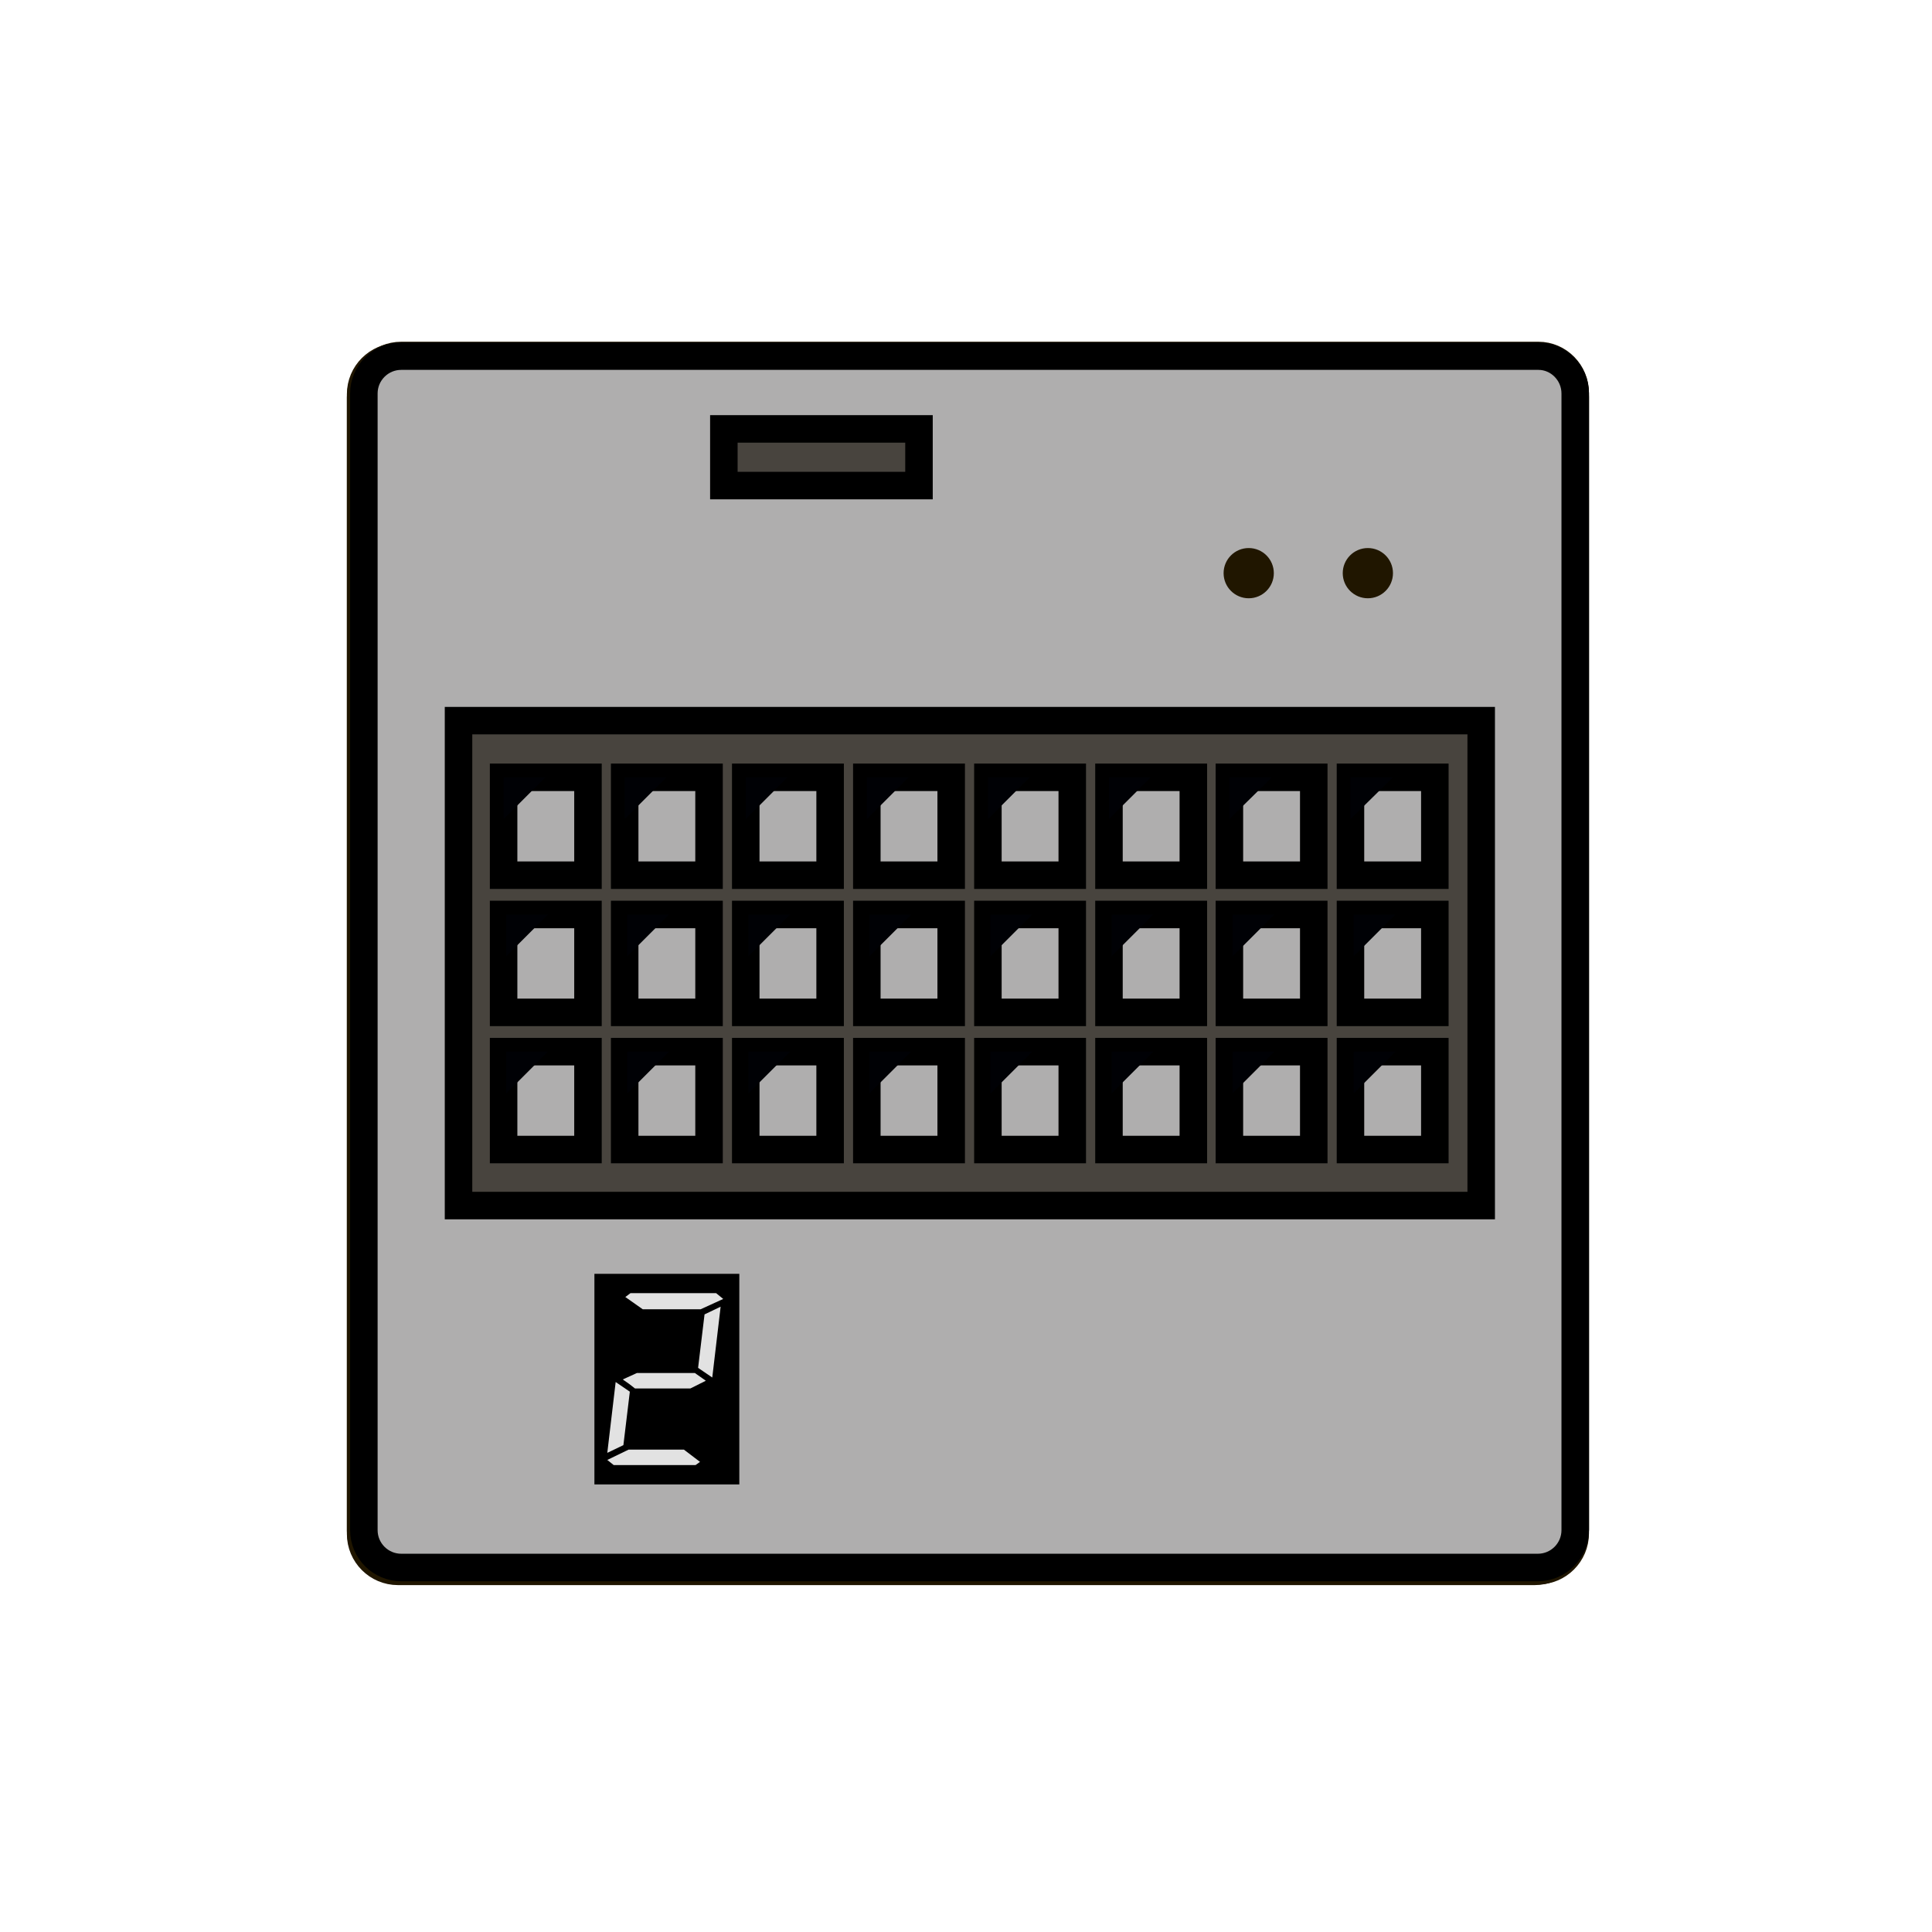 <?xml version="1.0" encoding="utf-8"?>
<!-- Generator: Adobe Illustrator 21.0.0, SVG Export Plug-In . SVG Version: 6.00 Build 0)  -->
<svg version="1.1" id="Слой_1" xmlns="http://www.w3.org/2000/svg" xmlns:xlink="http://www.w3.org/1999/xlink" x="0px" y="0px"
	 viewBox="0 0 300 300" style="enable-background:new 0 0 300 300;" xml:space="preserve">
<style type="text/css">
	.st0{fill:#48443E;}
	.st1{fill:#AFAEAE;stroke:#201600;stroke-width:4.271;stroke-miterlimit:10;}
	.st2{fill:#000105;}
	.st3{fill:#725846;}
	.st4{fill:#4D5B9D;stroke:#201600;stroke-width:4.271;stroke-miterlimit:10;}
	.st5{fill:#201600;}
	.st6{fill:#D14A43;}
	.st7{fill:#E8A754;stroke:#201600;stroke-width:4.271;stroke-miterlimit:10;}
	.st8{fill:#E2E2E2;}
	.st9{fill:#AFAEAE;stroke:#000000;stroke-width:4.271;stroke-miterlimit:10;}
</style>
<g>
	<rect x="63.7" y="62.3" class="st0" width="173.8" height="167.4"/>
	<path class="st1" d="M238.9,55.2H62.3c-3.2,0-5.8,2.6-5.8,5.8v176.5c0,3.2,2.6,5.8,5.8,5.8h176.5c3.2,0,5.8-2.6,5.8-5.8V61
		C244.6,57.8,242,55.2,238.9,55.2z M112.4,66.5h30.3v8.8h-30.3V66.5z M71.2,111.8H230v75.3H71.2V111.8z"/>
	<g>
		<rect x="78.2" y="120.6" class="st1" width="13.1" height="15.2"/>
		<rect x="97" y="120.6" class="st1" width="13.1" height="15.2"/>
		<rect x="115.8" y="120.6" class="st1" width="13.1" height="15.2"/>
		<rect x="134.6" y="120.6" class="st1" width="13.1" height="15.2"/>
		<rect x="153.4" y="120.6" class="st1" width="13.1" height="15.2"/>
		<rect x="172.2" y="120.6" class="st1" width="13.1" height="15.2"/>
		<rect x="190.9" y="120.6" class="st1" width="13.1" height="15.2"/>
		<rect x="209.7" y="120.6" class="st1" width="13.1" height="15.2"/>
		<rect x="78.2" y="141.9" class="st1" width="13.1" height="15.2"/>
		<rect x="97" y="141.9" class="st1" width="13.1" height="15.2"/>
		<rect x="115.8" y="141.9" class="st1" width="13.1" height="15.2"/>
		<rect x="134.6" y="141.9" class="st1" width="13.1" height="15.2"/>
		<rect x="153.4" y="141.9" class="st1" width="13.1" height="15.2"/>
		<rect x="172.2" y="141.9" class="st1" width="13.1" height="15.2"/>
		<rect x="190.9" y="141.9" class="st1" width="13.1" height="15.2"/>
		<rect x="209.7" y="141.9" class="st1" width="13.1" height="15.2"/>
		<rect x="78.2" y="163.2" class="st1" width="13.1" height="15.2"/>
		<rect x="97" y="163.2" class="st1" width="13.1" height="15.2"/>
		<rect x="115.8" y="163.2" class="st1" width="13.1" height="15.2"/>
		<rect x="134.6" y="163.2" class="st1" width="13.1" height="15.2"/>
		<rect x="153.4" y="163.2" class="st1" width="13.1" height="15.2"/>
		<rect x="172.2" y="163.2" class="st1" width="13.1" height="15.2"/>
		<rect x="190.9" y="163.2" class="st1" width="13.1" height="15.2"/>
		<rect x="209.7" y="163.2" class="st1" width="13.1" height="15.2"/>
	</g>
	<polygon class="st2" points="78.2,127.1 78.2,120.6 84.7,120.6 	"/>
	<polygon class="st2" points="97,127.1 97,120.6 103.5,120.6 	"/>
	<polygon class="st2" points="115.8,127.1 115.8,120.6 122.3,120.6 	"/>
	<polygon class="st2" points="134.6,127.1 134.6,120.6 141.1,120.6 	"/>
	<polygon class="st2" points="153.4,127.1 153.4,120.6 159.9,120.6 	"/>
	<polygon class="st2" points="172.2,127.1 172.2,120.6 178.7,120.6 	"/>
	<polygon class="st2" points="190.9,127.1 190.9,120.6 197.5,120.6 	"/>
	<polygon class="st2" points="209.7,127.1 209.7,120.6 216.3,120.6 	"/>
	<polygon class="st2" points="78.6,148.4 78.6,141.9 85.1,141.9 	"/>
	<polygon class="st2" points="97.4,148.4 97.4,141.9 103.9,141.9 	"/>
	<polygon class="st2" points="116.2,148.4 116.2,141.9 122.7,141.9 	"/>
	<polygon class="st2" points="135,148.4 135,141.9 141.5,141.9 	"/>
	<polygon class="st2" points="153.8,148.4 153.8,141.9 160.3,141.9 	"/>
	<polygon class="st2" points="172.6,148.4 172.6,141.9 179.1,141.9 	"/>
	<polygon class="st2" points="191.4,148.4 191.4,141.9 197.9,141.9 	"/>
	<polygon class="st2" points="210.2,148.4 210.2,141.9 216.7,141.9 	"/>
	<polygon class="st2" points="78.6,169.7 78.6,163.2 85.1,163.2 	"/>
	<polygon class="st2" points="97.4,169.7 97.4,163.2 103.9,163.2 	"/>
	<polygon class="st2" points="116.2,169.7 116.2,163.2 122.7,163.2 	"/>
	<polygon class="st2" points="135,169.7 135,163.2 141.5,163.2 	"/>
	<polygon class="st2" points="153.8,169.7 153.8,163.2 160.3,163.2 	"/>
	<polygon class="st2" points="172.6,169.7 172.6,163.2 179.1,163.2 	"/>
	<polygon class="st2" points="191.4,169.7 191.4,163.2 197.9,163.2 	"/>
	<polygon class="st2" points="210.2,169.7 210.2,163.2 216.7,163.2 	"/>
</g>
<g>
	<rect x="63.1" y="63" class="st3" width="173.8" height="167.4"/>
	<path class="st4" d="M238.3,55.9H61.8c-3.2,0-5.8,2.6-5.8,5.8v176.5c0,3.2,2.6,5.8,5.8,5.8h176.5c3.2,0,5.8-2.6,5.8-5.8V61.7
		C244.1,58.5,241.5,55.9,238.3,55.9z M111.8,67.2h30.3V76h-30.3V67.2z M70.6,144.8h158.9v75.3H70.6V144.8z"/>
	<rect x="116" y="99.3" class="st5" width="22.5" height="32.7"/>
	<polygon class="st6" points="134.8,102.4 121.5,102.4 120.8,102.9 123.5,104.9 132.4,104.9 135.9,103.2 	"/>
	<polygon class="st6" points="119,129 131.7,129 132.4,128.5 129.9,126.6 121.3,126.6 118,128.2 	"/>
	<polygon class="st6" points="131.6,117.8 130.7,126 132.9,127.4 132.9,127.4 134.2,116.6 	"/>
	<polygon class="st6" points="134.3,115.5 135.6,104.4 133,105.7 132.1,113.9 	"/>
	<polygon class="st6" points="133.3,115.9 131.5,114.7 122.6,114.7 120.4,115.8 121.4,116.5 122.3,117.1 130.8,117.1 	"/>
	<circle class="st5" cx="168.1" cy="131.6" r="3.9"/>
	<circle class="st5" cx="149.6" cy="131.6" r="3.9"/>
	<g>
		<rect x="77.6" y="153.8" class="st7" width="13.1" height="15.2"/>
		<rect x="96.4" y="153.8" class="st7" width="13.1" height="15.2"/>
		<rect x="115.2" y="153.8" class="st7" width="13.1" height="15.2"/>
		<rect x="134" y="153.8" class="st7" width="13.1" height="15.2"/>
		<rect x="152.8" y="153.8" class="st7" width="13.1" height="15.2"/>
		<rect x="171.6" y="153.8" class="st7" width="13.1" height="15.2"/>
		<rect x="190.4" y="153.8" class="st7" width="13.1" height="15.2"/>
		<rect x="209.2" y="153.8" class="st7" width="13.1" height="15.2"/>
		<rect x="77.6" y="175.2" class="st7" width="13.1" height="15.2"/>
		<rect x="96.4" y="175.2" class="st7" width="13.1" height="15.2"/>
		<rect x="115.2" y="175.2" class="st7" width="13.1" height="15.2"/>
		<rect x="134" y="175.2" class="st7" width="13.1" height="15.2"/>
		<rect x="152.8" y="175.2" class="st7" width="13.1" height="15.2"/>
		<rect x="171.6" y="175.2" class="st7" width="13.1" height="15.2"/>
		<rect x="190.4" y="175.2" class="st7" width="13.1" height="15.2"/>
		<rect x="209.2" y="175.2" class="st7" width="13.1" height="15.2"/>
		<rect x="77.6" y="196.4" class="st7" width="13.1" height="15.2"/>
		<rect x="96.4" y="196.4" class="st7" width="13.1" height="15.2"/>
		<rect x="115.2" y="196.4" class="st7" width="13.1" height="15.2"/>
		<rect x="134" y="196.4" class="st7" width="13.1" height="15.2"/>
		<rect x="152.8" y="196.4" class="st7" width="13.1" height="15.2"/>
		<rect x="171.6" y="196.4" class="st7" width="13.1" height="15.2"/>
		<rect x="190.4" y="196.4" class="st7" width="13.1" height="15.2"/>
		<rect x="209.2" y="196.4" class="st7" width="13.1" height="15.2"/>
	</g>
	<polygon class="st2" points="77.6,160.4 77.6,153.8 84.2,153.8 	"/>
	<polygon class="st2" points="96.4,160.4 96.4,153.8 103,153.8 	"/>
	<polygon class="st2" points="115.2,160.4 115.2,153.8 121.8,153.8 	"/>
	<polygon class="st2" points="134,160.4 134,153.8 140.6,153.8 	"/>
	<polygon class="st2" points="152.8,160.4 152.8,153.8 159.4,153.8 	"/>
	<polygon class="st2" points="171.6,160.4 171.6,153.8 178.2,153.8 	"/>
	<polygon class="st2" points="190.4,160.4 190.4,153.8 197,153.8 	"/>
	<polygon class="st2" points="209.2,160.4 209.2,153.8 215.8,153.8 	"/>
	<polygon class="st2" points="78.1,181.7 78.1,175.2 84.6,175.2 	"/>
	<polygon class="st2" points="96.9,181.7 96.9,175.2 103.4,175.2 	"/>
	<polygon class="st2" points="115.7,181.7 115.7,175.2 122.2,175.2 	"/>
	<polygon class="st2" points="134.4,181.7 134.4,175.2 141,175.2 	"/>
	<polygon class="st2" points="153.2,181.7 153.2,175.2 159.8,175.2 	"/>
	<polygon class="st2" points="172,181.7 172,175.2 178.6,175.2 	"/>
	<polygon class="st2" points="190.8,181.7 190.8,175.2 197.4,175.2 	"/>
	<polygon class="st2" points="209.6,181.7 209.6,175.2 216.2,175.2 	"/>
	<polygon class="st2" points="78.1,203 78.1,196.4 84.6,196.4 	"/>
	<polygon class="st2" points="96.9,203 96.9,196.4 103.4,196.4 	"/>
	<polygon class="st2" points="115.7,203 115.7,196.4 122.2,196.4 	"/>
	<polygon class="st2" points="134.4,203 134.4,196.4 141,196.4 	"/>
	<polygon class="st2" points="153.2,203 153.2,196.4 159.8,196.4 	"/>
	<polygon class="st2" points="172,203 172,196.4 178.6,196.4 	"/>
	<polygon class="st2" points="190.8,203 190.8,196.4 197.4,196.4 	"/>
	<polygon class="st2" points="209.6,203 209.6,196.4 216.2,196.4 	"/>
</g>
<g>
	<rect x="63.7" y="62.9" class="st0" width="173.8" height="167.4"/>
	<path class="st1" d="M238.9,55.8H62.3c-3.2,0-5.8,2.6-5.8,5.8v176.5c0,3.2,2.6,5.8,5.8,5.8h176.5c3.2,0,5.8-2.6,5.8-5.8V61.6
		C244.6,58.4,242,55.8,238.9,55.8z M112.4,67.1h30.3v8.8h-30.3V67.1z M71.2,144.7H230V220H71.2V144.7z"/>
	<rect x="116.5" y="99.2" class="st5" width="22.5" height="32.7"/>
	<polygon class="st8" points="135.4,102.3 122.1,102.3 121.3,102.8 124,104.8 133,104.8 136.5,103.1 	"/>
	<polygon class="st8" points="119.5,128.9 132.2,128.9 132.9,128.4 130.4,126.5 121.8,126.5 118.5,128.1 	"/>
	<polygon class="st8" points="132.2,117.7 131.2,125.9 133.4,127.3 133.5,127.3 134.7,116.5 	"/>
	<polygon class="st8" points="134.8,115.4 136.1,104.3 133.6,105.6 132.6,113.8 	"/>
	<polygon class="st8" points="133.8,115.8 132.1,114.6 123.1,114.6 120.9,115.7 121.9,116.4 122.8,117 131.4,117 	"/>
	<circle class="st5" cx="168.6" cy="131.5" r="3.9"/>
	<circle class="st5" cx="150.1" cy="131.5" r="3.9"/>
	<g>
		<rect x="78.2" y="153.8" class="st1" width="13.1" height="15.2"/>
		<rect x="97" y="153.8" class="st1" width="13.1" height="15.2"/>
		<rect x="115.8" y="153.8" class="st1" width="13.1" height="15.2"/>
		<rect x="134.6" y="153.8" class="st1" width="13.1" height="15.2"/>
		<rect x="153.4" y="153.8" class="st1" width="13.1" height="15.2"/>
		<rect x="172.2" y="153.8" class="st1" width="13.1" height="15.2"/>
		<rect x="190.9" y="153.8" class="st1" width="13.1" height="15.2"/>
		<rect x="209.7" y="153.8" class="st1" width="13.1" height="15.2"/>
		<rect x="78.2" y="175.1" class="st1" width="13.1" height="15.2"/>
		<rect x="97" y="175.1" class="st1" width="13.1" height="15.2"/>
		<rect x="115.8" y="175.1" class="st1" width="13.1" height="15.2"/>
		<rect x="134.6" y="175.1" class="st1" width="13.1" height="15.2"/>
		<rect x="153.4" y="175.1" class="st1" width="13.1" height="15.2"/>
		<rect x="172.2" y="175.1" class="st1" width="13.1" height="15.2"/>
		<rect x="190.9" y="175.1" class="st1" width="13.1" height="15.2"/>
		<rect x="209.7" y="175.1" class="st1" width="13.1" height="15.2"/>
		<rect x="78.2" y="196.4" class="st1" width="13.1" height="15.2"/>
		<rect x="97" y="196.4" class="st1" width="13.1" height="15.2"/>
		<rect x="115.8" y="196.4" class="st1" width="13.1" height="15.2"/>
		<rect x="134.6" y="196.4" class="st1" width="13.1" height="15.2"/>
		<rect x="153.4" y="196.4" class="st1" width="13.1" height="15.2"/>
		<rect x="172.2" y="196.4" class="st1" width="13.1" height="15.2"/>
		<rect x="190.9" y="196.4" class="st1" width="13.1" height="15.2"/>
		<rect x="209.7" y="196.4" class="st1" width="13.1" height="15.2"/>
	</g>
	<polygon class="st2" points="78.2,160.3 78.2,153.8 84.7,153.8 	"/>
	<polygon class="st2" points="97,160.3 97,153.8 103.5,153.8 	"/>
	<polygon class="st2" points="115.8,160.3 115.8,153.8 122.3,153.8 	"/>
	<polygon class="st2" points="134.6,160.3 134.6,153.8 141.1,153.8 	"/>
	<polygon class="st2" points="153.4,160.3 153.4,153.8 159.9,153.8 	"/>
	<polygon class="st2" points="172.2,160.3 172.2,153.8 178.7,153.8 	"/>
	<polygon class="st2" points="190.9,160.3 190.9,153.8 197.5,153.8 	"/>
	<polygon class="st2" points="209.7,160.3 209.7,153.8 216.3,153.8 	"/>
	<polygon class="st2" points="78.6,181.6 78.6,175.1 85.1,175.1 	"/>
	<polygon class="st2" points="97.4,181.6 97.4,175.1 103.9,175.1 	"/>
	<polygon class="st2" points="116.2,181.6 116.2,175.1 122.7,175.1 	"/>
	<polygon class="st2" points="135,181.6 135,175.1 141.5,175.1 	"/>
	<polygon class="st2" points="153.8,181.6 153.8,175.1 160.3,175.1 	"/>
	<polygon class="st2" points="172.6,181.6 172.6,175.1 179.1,175.1 	"/>
	<polygon class="st2" points="191.4,181.6 191.4,175.1 197.9,175.1 	"/>
	<polygon class="st2" points="210.2,181.6 210.2,175.1 216.7,175.1 	"/>
	<polygon class="st2" points="78.6,202.9 78.6,196.4 85.1,196.4 	"/>
	<polygon class="st2" points="97.4,202.9 97.4,196.4 103.9,196.4 	"/>
	<polygon class="st2" points="116.2,202.9 116.2,196.4 122.7,196.4 	"/>
	<polygon class="st2" points="135,202.9 135,196.4 141.5,196.4 	"/>
	<polygon class="st2" points="153.8,202.9 153.8,196.4 160.3,196.4 	"/>
	<polygon class="st2" points="172.6,202.9 172.6,196.4 179.1,196.4 	"/>
	<polygon class="st2" points="191.4,202.9 191.4,196.4 197.9,196.4 	"/>
	<polygon class="st2" points="210.2,202.9 210.2,196.4 216.7,196.4 	"/>
</g>
<g>
	<rect x="63.1" y="62.5" class="st3" width="173.8" height="167.4"/>
	<path class="st4" d="M238.3,55.4H61.8c-3.2,0-5.8,2.6-5.8,5.8v176.5c0,3.2,2.6,5.8,5.8,5.8h176.5c3.2,0,5.8-2.6,5.8-5.8V61.2
		C244.1,58,241.5,55.4,238.3,55.4z M111.8,66.7h30.3v8.8h-30.3V66.7z M70.6,112h158.9v75.3H70.6V112z"/>
	<rect x="91.8" y="197.9" class="st5" width="22.5" height="32.7"/>
	<polygon class="st6" points="110.6,200.9 97.3,200.9 96.6,201.5 99.3,203.4 108.2,203.4 111.7,201.8 	"/>
	<polygon class="st6" points="94.8,227.6 107.5,227.6 108.2,227 105.7,225.2 97.1,225.2 93.8,226.8 	"/>
	<polygon class="st6" points="95,214.6 93.7,225.7 96.3,224.4 97.2,216.2 	"/>
	<polygon class="st6" points="110.1,214 111.4,203 108.8,204.2 107.9,212.5 	"/>
	<polygon class="st6" points="109.1,214.5 107.3,213.3 98.4,213.3 96.2,214.3 97.2,215 98.1,215.7 106.6,215.7 	"/>
	<circle class="st5" cx="211.9" cy="89.1" r="3.9"/>
	<circle class="st5" cx="193.4" cy="89.1" r="3.9"/>
	<g>
		<rect x="77.6" y="120.8" class="st7" width="13.1" height="15.2"/>
		<rect x="96.4" y="120.8" class="st7" width="13.1" height="15.2"/>
		<rect x="115.2" y="120.8" class="st7" width="13.1" height="15.2"/>
		<rect x="134" y="120.8" class="st7" width="13.1" height="15.2"/>
		<rect x="152.8" y="120.8" class="st7" width="13.1" height="15.2"/>
		<rect x="171.6" y="120.8" class="st7" width="13.1" height="15.2"/>
		<rect x="190.4" y="120.8" class="st7" width="13.1" height="15.2"/>
		<rect x="209.2" y="120.8" class="st7" width="13.1" height="15.2"/>
		<rect x="77.6" y="142.1" class="st7" width="13.1" height="15.2"/>
		<rect x="96.4" y="142.1" class="st7" width="13.1" height="15.2"/>
		<rect x="115.2" y="142.1" class="st7" width="13.1" height="15.2"/>
		<rect x="134" y="142.1" class="st7" width="13.1" height="15.2"/>
		<rect x="152.8" y="142.1" class="st7" width="13.1" height="15.2"/>
		<rect x="171.6" y="142.1" class="st7" width="13.1" height="15.2"/>
		<rect x="190.4" y="142.1" class="st7" width="13.1" height="15.2"/>
		<rect x="209.2" y="142.1" class="st7" width="13.1" height="15.2"/>
		<rect x="77.6" y="163.4" class="st7" width="13.1" height="15.2"/>
		<rect x="96.4" y="163.4" class="st7" width="13.1" height="15.2"/>
		<rect x="115.2" y="163.4" class="st7" width="13.1" height="15.2"/>
		<rect x="134" y="163.4" class="st7" width="13.1" height="15.2"/>
		<rect x="152.8" y="163.4" class="st7" width="13.1" height="15.2"/>
		<rect x="171.6" y="163.4" class="st7" width="13.1" height="15.2"/>
		<rect x="190.4" y="163.4" class="st7" width="13.1" height="15.2"/>
		<rect x="209.2" y="163.4" class="st7" width="13.1" height="15.2"/>
	</g>
	<polygon class="st2" points="77.6,127.3 77.6,120.8 84.2,120.8 	"/>
	<polygon class="st2" points="96.4,127.3 96.4,120.8 103,120.8 	"/>
	<polygon class="st2" points="115.2,127.3 115.2,120.8 121.8,120.8 	"/>
	<polygon class="st2" points="134,127.3 134,120.8 140.6,120.8 	"/>
	<polygon class="st2" points="152.8,127.3 152.8,120.8 159.4,120.8 	"/>
	<polygon class="st2" points="171.6,127.3 171.6,120.8 178.2,120.8 	"/>
	<polygon class="st2" points="190.4,127.3 190.4,120.8 197,120.8 	"/>
	<polygon class="st2" points="209.2,127.3 209.2,120.8 215.8,120.8 	"/>
	<polygon class="st2" points="78.1,148.6 78.1,142.1 84.6,142.1 	"/>
	<polygon class="st2" points="96.9,148.6 96.9,142.1 103.4,142.1 	"/>
	<polygon class="st2" points="115.7,148.6 115.7,142.1 122.2,142.1 	"/>
	<polygon class="st2" points="134.4,148.6 134.4,142.1 141,142.1 	"/>
	<polygon class="st2" points="153.2,148.6 153.2,142.1 159.8,142.1 	"/>
	<polygon class="st2" points="172,148.6 172,142.1 178.6,142.1 	"/>
	<polygon class="st2" points="190.8,148.6 190.8,142.1 197.4,142.1 	"/>
	<polygon class="st2" points="209.6,148.6 209.6,142.1 216.2,142.1 	"/>
	<polygon class="st2" points="78.1,169.9 78.1,163.4 84.6,163.4 	"/>
	<polygon class="st2" points="96.9,169.9 96.9,163.4 103.4,163.4 	"/>
	<polygon class="st2" points="115.7,169.9 115.7,163.4 122.2,163.4 	"/>
	<polygon class="st2" points="134.4,169.9 134.4,163.4 141,163.4 	"/>
	<polygon class="st2" points="153.2,169.9 153.2,163.4 159.8,163.4 	"/>
	<polygon class="st2" points="172,169.9 172,163.4 178.6,163.4 	"/>
	<polygon class="st2" points="190.8,169.9 190.8,163.4 197.4,163.4 	"/>
	<polygon class="st2" points="209.6,169.9 209.6,163.4 216.2,163.4 	"/>
</g>
<rect x="63.7" y="62.4" class="st0" width="173.8" height="167.4"/>
<path class="st9" d="M238.9,55.3H62.3c-3.2,0-5.8,2.6-5.8,5.8v176.5c0,3.2,2.6,5.8,5.8,5.8h176.5c3.2,0,5.8-2.6,5.8-5.8V61.1
	C244.6,57.9,242,55.3,238.9,55.3z M112.4,66.6h30.3v8.8h-30.3V66.6z M71.2,111.9H230v75.3H71.2V111.9z"/>
<rect x="92.3" y="197.8" width="22.5" height="32.7"/>
<polygon class="st8" points="111.2,200.8 97.9,200.8 97.1,201.4 99.8,203.3 108.8,203.3 112.3,201.7 "/>
<polygon class="st8" points="95.3,227.5 108,227.5 108.7,227 106.2,225.1 97.6,225.1 94.3,226.7 "/>
<polygon class="st8" points="95.6,214.6 94.3,225.6 96.8,224.4 97.8,216.1 "/>
<polygon class="st8" points="110.6,213.9 111.9,202.9 109.4,204.1 108.4,212.4 "/>
<polygon class="st8" points="109.6,214.4 107.9,213.2 98.9,213.2 96.7,214.2 97.7,214.9 98.6,215.6 107.2,215.6 "/>
<circle class="st5" cx="212.4" cy="89" r="3.9"/>
<circle class="st5" cx="193.9" cy="89" r="3.9"/>
<g>
	<rect x="78.2" y="120.7" class="st9" width="13.1" height="15.2"/>
	<rect x="97" y="120.7" class="st9" width="13.1" height="15.2"/>
	<rect x="115.8" y="120.7" class="st9" width="13.1" height="15.2"/>
	<rect x="134.6" y="120.7" class="st9" width="13.1" height="15.2"/>
	<rect x="153.4" y="120.7" class="st9" width="13.1" height="15.2"/>
	<rect x="172.2" y="120.7" class="st9" width="13.1" height="15.2"/>
	<rect x="190.9" y="120.7" class="st9" width="13.1" height="15.2"/>
	<rect x="209.7" y="120.7" class="st9" width="13.1" height="15.2"/>
	<rect x="78.2" y="142" class="st9" width="13.1" height="15.2"/>
	<rect x="97" y="142" class="st9" width="13.1" height="15.2"/>
	<rect x="115.8" y="142" class="st9" width="13.1" height="15.2"/>
	<rect x="134.6" y="142" class="st9" width="13.1" height="15.2"/>
	<rect x="153.4" y="142" class="st9" width="13.1" height="15.2"/>
	<rect x="172.2" y="142" class="st9" width="13.1" height="15.2"/>
	<rect x="190.9" y="142" class="st9" width="13.1" height="15.2"/>
	<rect x="209.7" y="142" class="st9" width="13.1" height="15.2"/>
	<rect x="78.2" y="163.3" class="st9" width="13.1" height="15.2"/>
	<rect x="97" y="163.3" class="st9" width="13.1" height="15.2"/>
	<rect x="115.8" y="163.3" class="st9" width="13.1" height="15.2"/>
	<rect x="134.6" y="163.3" class="st9" width="13.1" height="15.2"/>
	<rect x="153.4" y="163.3" class="st9" width="13.1" height="15.2"/>
	<rect x="172.2" y="163.3" class="st9" width="13.1" height="15.2"/>
	<rect x="190.9" y="163.3" class="st9" width="13.1" height="15.2"/>
	<rect x="209.7" y="163.3" class="st9" width="13.1" height="15.2"/>
</g>
<polygon class="st2" points="78.2,127.2 78.2,120.7 84.7,120.7 "/>
<polygon class="st2" points="97,127.2 97,120.7 103.5,120.7 "/>
<polygon class="st2" points="115.8,127.2 115.8,120.7 122.3,120.7 "/>
<polygon class="st2" points="134.6,127.2 134.6,120.7 141.1,120.7 "/>
<polygon class="st2" points="153.4,127.2 153.4,120.7 159.9,120.7 "/>
<polygon class="st2" points="172.2,127.2 172.2,120.7 178.7,120.7 "/>
<polygon class="st2" points="190.9,127.2 190.9,120.7 197.5,120.7 "/>
<polygon class="st2" points="209.7,127.2 209.7,120.7 216.3,120.7 "/>
<polygon class="st2" points="78.6,148.5 78.6,142 85.1,142 "/>
<polygon class="st2" points="97.4,148.5 97.4,142 103.9,142 "/>
<polygon class="st2" points="116.2,148.5 116.2,142 122.7,142 "/>
<polygon class="st2" points="135,148.5 135,142 141.5,142 "/>
<polygon class="st2" points="153.8,148.5 153.8,142 160.3,142 "/>
<polygon class="st2" points="172.6,148.5 172.6,142 179.1,142 "/>
<polygon class="st2" points="191.4,148.5 191.4,142 197.9,142 "/>
<polygon class="st2" points="210.2,148.5 210.2,142 216.7,142 "/>
<polygon class="st2" points="78.6,169.8 78.6,163.3 85.1,163.3 "/>
<polygon class="st2" points="97.4,169.8 97.4,163.3 103.9,163.3 "/>
<polygon class="st2" points="116.2,169.8 116.2,163.3 122.7,163.3 "/>
<polygon class="st2" points="135,169.8 135,163.3 141.5,163.3 "/>
<polygon class="st2" points="153.8,169.8 153.8,163.3 160.3,163.3 "/>
<polygon class="st2" points="172.6,169.8 172.6,163.3 179.1,163.3 "/>
<polygon class="st2" points="191.4,169.8 191.4,163.3 197.9,163.3 "/>
<polygon class="st2" points="210.2,169.8 210.2,163.3 216.7,163.3 "/>
</svg>
